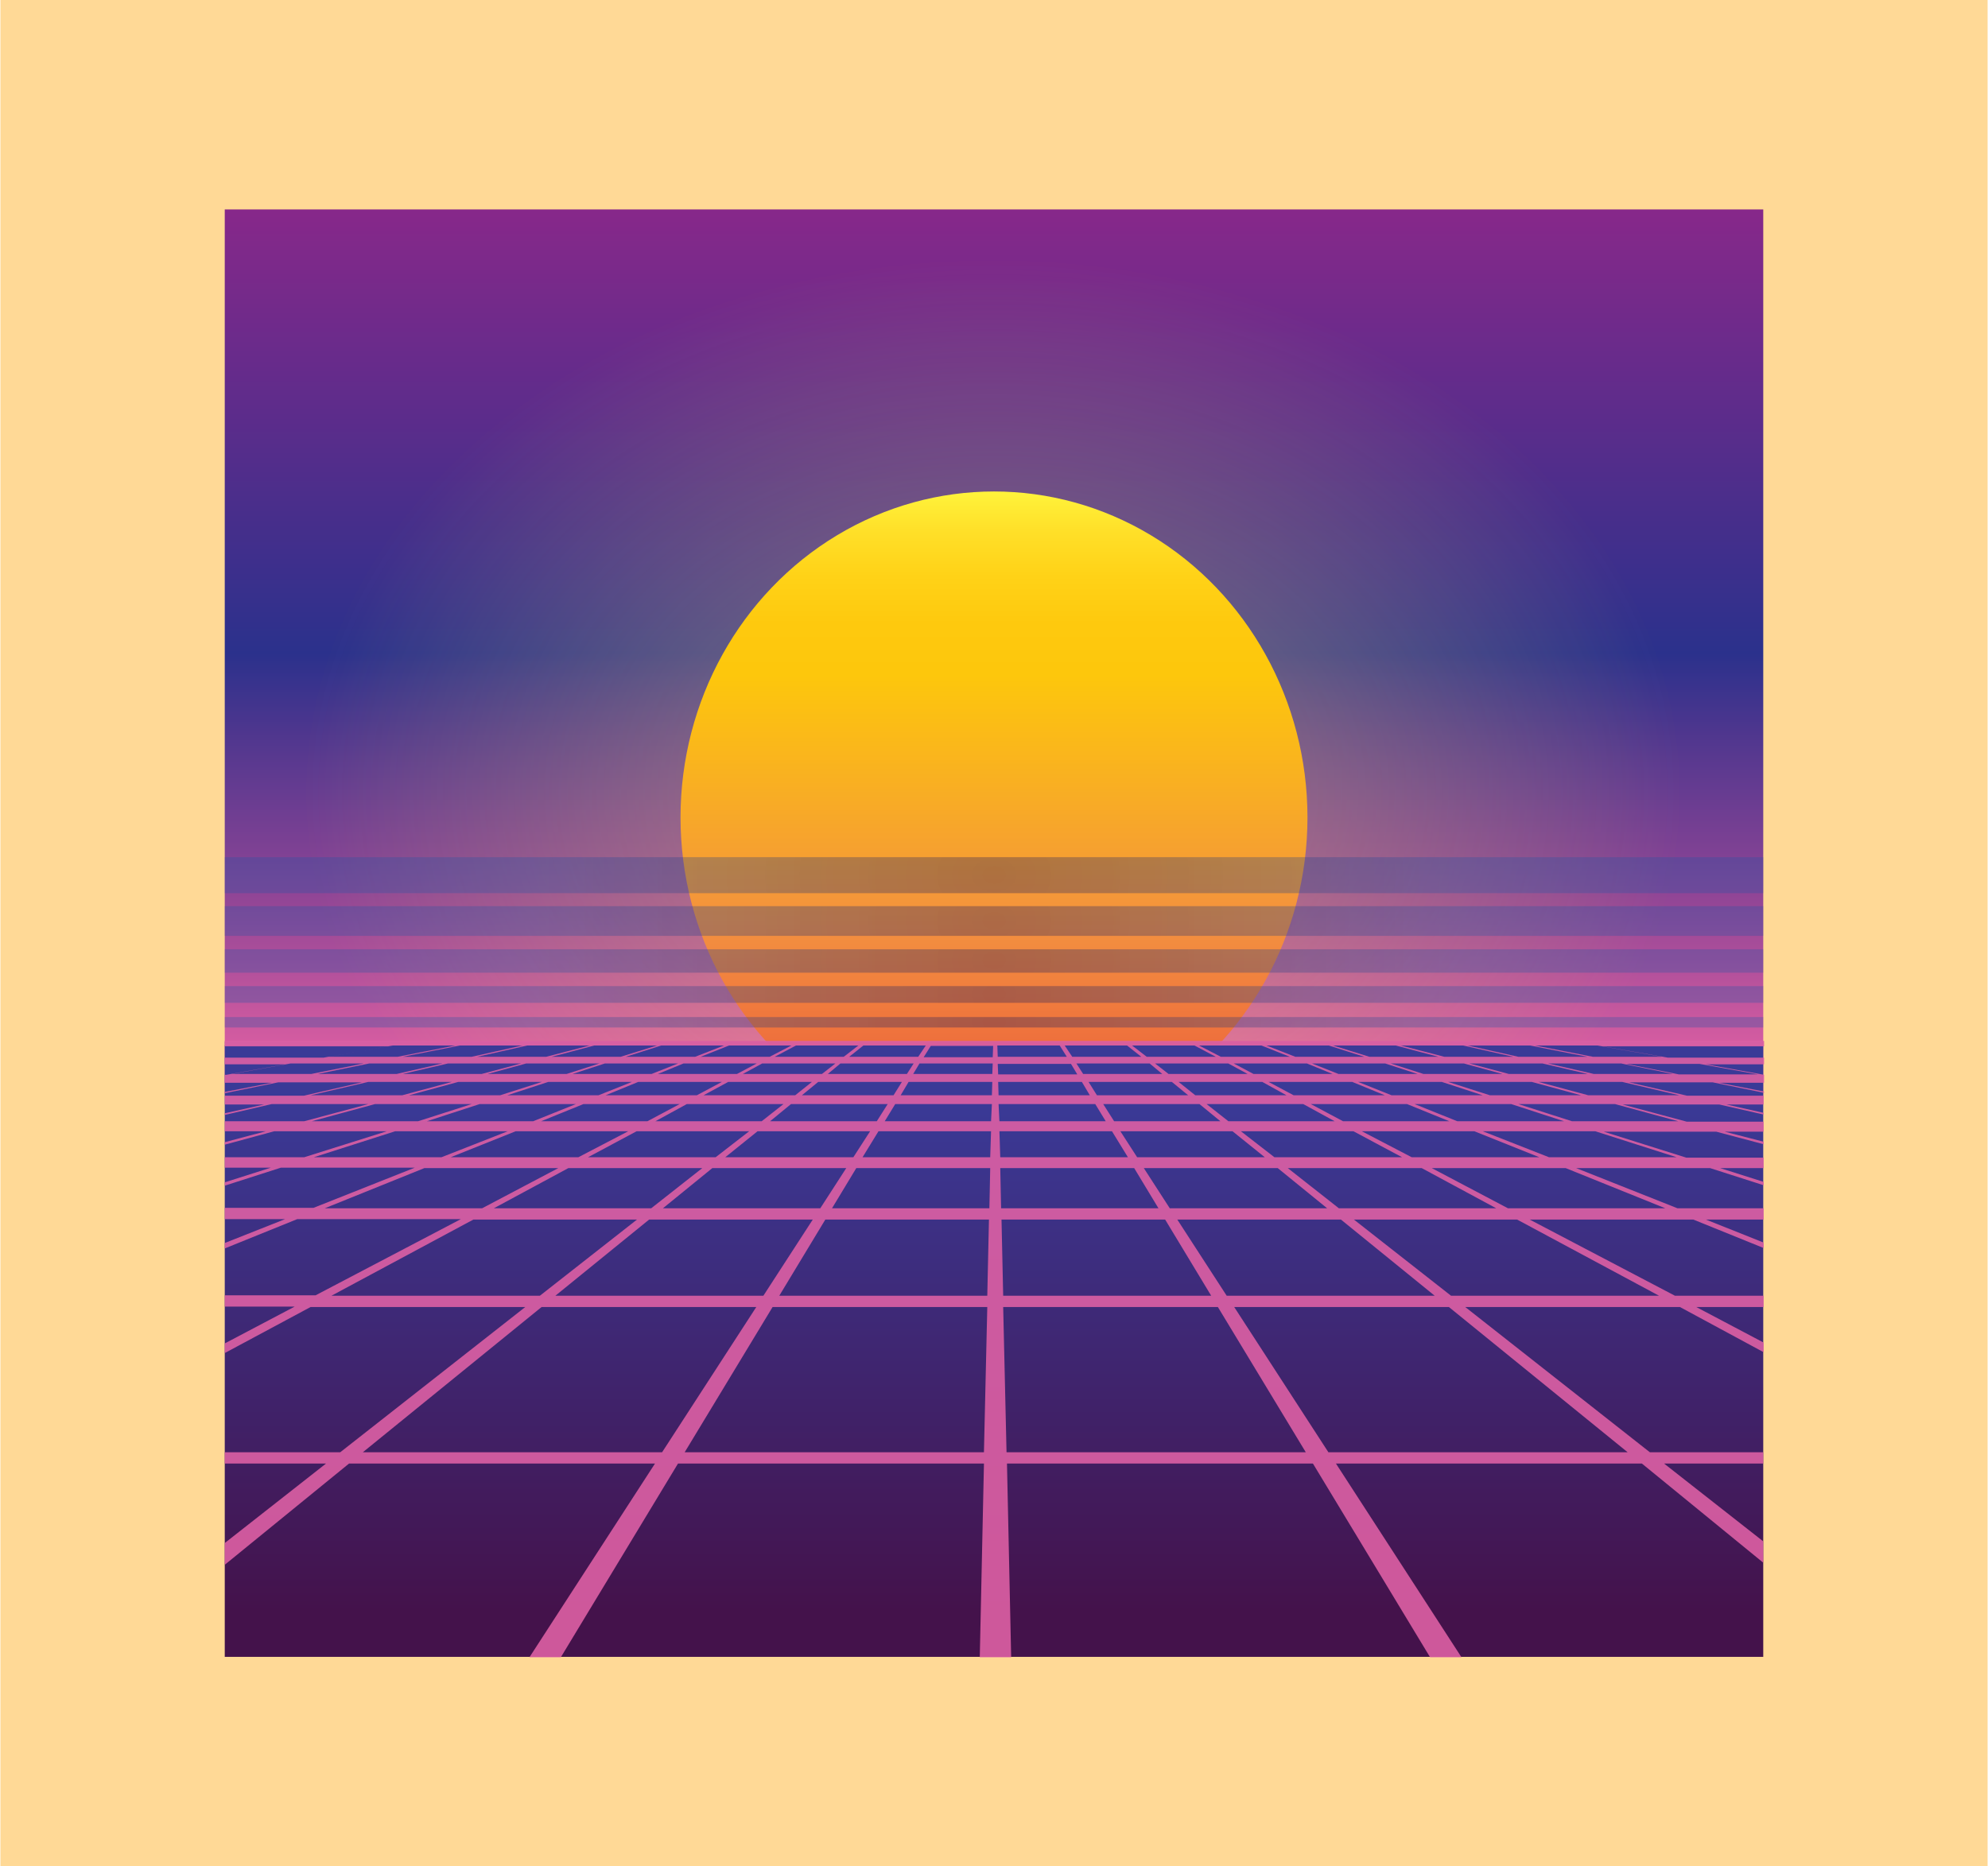<svg xmlns="http://www.w3.org/2000/svg" viewBox="0 0 4750 4460" xmlns:v="https://vecta.io/nano"><path d="M1-.5h4748v4461H1" fill="#ffd996"/><linearGradient id="A" gradientUnits="userSpaceOnUse" x1="2375" y1="2617.5" x2="2375" y2="500.5"><stop offset=".001" stop-color="#ec64a5"/><stop offset=".218" stop-color="#934696"/><stop offset=".413" stop-color="#4d368e"/><stop offset=".499" stop-color="#2b318c"/><stop offset="1" stop-color="#87288a"/></linearGradient><path d="M537,500.5h3676v2117H537" fill="url(#A)"/><radialGradient id="B" cx="6156.697" cy="-1197.91" r="1222.062" gradientTransform="matrix(-1.362 0 0 1.055 10757.96 3157.055)" gradientUnits="userSpaceOnUse"><stop offset="0" stop-color="#fdc47b" stop-opacity=".7"/><stop offset=".27" stop-color="#ffcd76" stop-opacity=".509"/><stop offset=".77" stop-color="#ffe562" stop-opacity=".156"/><stop offset=".99" stop-color="#fff453" stop-opacity="0"/></radialGradient><ellipse cx="2375" cy="1893.5" rx="1664" ry="1289" opacity=".65" fill="url(#B)"/><linearGradient id="C" gradientUnits="userSpaceOnUse" x1="2375" y1="1174.5" x2="2375" y2="2732.5"><stop offset="0" stop-color="#fff33b"/><stop offset=".059" stop-color="#ffe029"/><stop offset=".13" stop-color="#ffd217"/><stop offset=".203" stop-color="#fec90e"/><stop offset=".281" stop-color="#fdc70c"/><stop offset=".669" stop-color="#f3903f"/><stop offset=".888" stop-color="#ed683c"/><stop offset="1" stop-color="#e93e3a"/></linearGradient><ellipse cx="2375" cy="1953.5" rx="749" ry="779" fill="url(#C)"/><linearGradient id="D" gradientUnits="userSpaceOnUse" x1="2375" y1="2623.06" x2="2375" y2="3851.05"><stop offset="0" stop-color="#3a3a97"/><stop offset="1" stop-color="#44124b"/></linearGradient><path d="M537,2498.5h3676v1461H537" fill="url(#D)"/><g opacity=".62"><radialGradient id="E" cx="2666.452" cy="2740.12" r="1351.148" gradientTransform="matrix(0.962 0 0 -0.722 -189.86 4471.51)" gradientUnits="userSpaceOnUse"><stop offset="0" stop-color="#1e1854"/><stop offset=".855" stop-color="#1f55a6" stop-opacity=".9"/></radialGradient><path d="M537 2489.5h3676v9H537" opacity=".53" fill="url(#E)"/><radialGradient id="F" cx="2666.452" cy="2902.95" r="1351.282" gradientTransform="matrix(0.962 0 0 -0.722 -189.86 4471.51)" gradientUnits="userSpaceOnUse"><stop offset="0" stop-color="#1e1854"/><stop offset=".855" stop-color="#1f55a6" stop-opacity=".9"/></radialGradient><path d="M537 2356.5h3676v40H537" opacity=".53" fill="url(#F)"/><radialGradient id="G" cx="2666.452" cy="2811.541" r="1351.191" gradientTransform="matrix(0.962 0 0 -0.722 -189.86 4471.51)" gradientUnits="userSpaceOnUse"><stop offset="0" stop-color="#1e1854"/><stop offset=".855" stop-color="#1f55a6" stop-opacity=".9"/></radialGradient><path d="M537 2430.5h3676v25H537" opacity=".53" fill="url(#G)"/><radialGradient id="H" cx="2666.452" cy="3297.19" r="1351.811" gradientTransform="matrix(0.962 0 0 -0.722 -189.86 4471.51)" gradientUnits="userSpaceOnUse"><stop offset="0" stop-color="#1e1854"/><stop offset=".855" stop-color="#1f55a6" stop-opacity=".9"/></radialGradient><path d="M537 2048.5h3676v86H537" opacity=".53" fill="url(#H)"/><radialGradient id="I" cx="2666.452" cy="3145.781" r="1351.593" gradientTransform="matrix(0.962 0 0 -0.722 -189.86 4471.51)" gradientUnits="userSpaceOnUse"><stop offset="0" stop-color="#1e1854"/><stop offset=".855" stop-color="#1f55a6" stop-opacity=".9"/></radialGradient><path d="M537 2165.5h3676v71H537" opacity=".53" fill="url(#I)"/><radialGradient id="J" cx="2666.452" cy="3014.37" r="1351.41" gradientTransform="matrix(0.962 0 0 -0.722 -189.86 4471.51)" gradientUnits="userSpaceOnUse"><stop offset="0" stop-color="#1e1854"/><stop offset=".855" stop-color="#1f55a6" stop-opacity=".9"/></radialGradient><path d="M537 2268.5h3676v56H537" opacity=".53" fill="url(#J)"/></g><path d="M4213 3734.5v-51l-237-186h237v-27h-271l-441-347h513l200 108v-23l-161-85h161v-27h-212l-347-182h391l168 68v-13l-138-55h138v-27h-206l-242-96h320l128 41v-8l-104-33h104v-25h-185l-197-62h269l113 30v-6l-93-24h93v-24h-184l-153-41h231l106 24v-4l-89-20h89v-21h-183l-139-32h200l123 25v-3l-108-21h108v-19l-139-25h139v-16h-230l-155-27h385v-13H537v13h391l-155 27H537v16h144l-140 25h-4v19h113l-113 22v3l128-26h200l-139 32H537v21h94l-94 21v4l112-26h231l-153 41H537v24h98l-98 26v6l118-32h269l-197 62H537v25h110l-110 35v8l134-43h320l-242 96H537v27h144l-144 57v13l173-70h391l-347 182H537v27h167l-167 88v23l205-110h513l-442 347H537v27h242l-242 190v52l297-242h731l-300 463h75l280-463h731l-10 463h75l-10-463h731l280 463h75l-300-463h731l290 237zm-249-638h-497l-232-182h390l339 182zm-639-479l-80-32h200l98 32h-218zm37 21l101 41h-254l-77-41h230zm-53-21h-218l-60-32h200l78 32zm-235 0h-218l-40-32h200l58 32zm40 21l75 41h-254l-52-41h231zm120 65l116 62h-305l-80-62h269zm163 88l178 96h-376l-122-96h320zm-24-26l-119-62h269l155 62h-305zm109-86l-102-41h231l126 41h-255zm78-62l-100-32h200l118 32h-218zm45-51l-94-25h175l108 25h-189zm-15 0h-189l-78-25h175l92 25zm-203 0h-189l-63-25h175l77 25zm-203 0h-189l-47-25h175l61 25zm-203 0h-189l-32-25h175l46 25zm-204 0h-189l-16-25h175l30 25zm23 19l39 32h-218l-20-32h199zm66 53l50 41h-254l-26-41h230zm79 65l77 62h-305l-40-62h268zm108 88l118 96h-376l-62-96h320zm151 123l224 182h-497l-118-182h391zm775-27h-376l-182-96h320l238 96zm27-122h-305l-158-62h269l194 62zm4-86h-254l-128-41h231l151 41zm3-62h-218l-119-32h200l137 32zm-205-51l-109-25h175l123 25h-189zm253-24l139 25h-189l-125-25h175zm-244-44l154 27h-165l-138-27h149zm-161 0l137 27h-165l-121-27h149zm-160 0l120 27h-165l-104-27h149zm-161 0l102 27h-165l-87-27h150zm-160 0l85 27h-165l-69-27h149zm-161 0l68 27h-165l-52-27h149zm-160 0l51 27h-165l-35-27h149zm-161 0l34 27h-165l-18-27h149zm-481 0l-18 27h-165l34-27h149zm-782 119h-218l98-32h200l-80 32zm95-32h200l-60 32h-218l78-32zm99 53l-77 41h-254l101-41h230zm166 65l-80 62h-305l116-62h269zm-224-24l75-41h231l-52 41h-254zm115-62l59-32h200l-40 32h-219zm94-51l46-25h175l-32 25h-189zm-14 0h-189l61-25h175l-47 25zm-204 0h-189l77-25h175l-63 25zm-203 0h-189l92-25h175l-78 25zm-203 0H962l108-25h175l-94 25zm144 19l-100 32H977l118-32h200zm81 53l-102 41h-254l126-41h230zm125 65l-119 62h-305l155-62h269zm177 88l-122 96h-376l178-96h320zm264 123l-118 182h-497l224-182h391zm-358-27l118-96h320l-62 96h-376zm149-122l77-62h269l-40 62h-306zm107-86l50-41h231l-26 41h-255zm76-62l39-32h200l-20 32h-219zm62-51l30-25h175l-16 25h-189zm73-68l-35 27h-165l51-27h149zm-160 0l-52 27h-165l68-27h149zm-161 0l-69 27h-166l85-27h150zm-160 0l-87 27h-165l102-27h150zm-161 0l-104 27h-165l120-27h149zm-161 0l-121 27H962l137-27h149zm-309 0h149l-138 27H785l154-27zm-384 68l139-25h175l-125 25H555zm204 0l123-25h175l-109 25H759zm-17 51l138-32h200l-119 32H742zm3 62l151-41h231l-128 41H745zm5 86l194-62h269l-158 62H750zm26 122l238-96h320l-182 96H776zm16 209l339-182h391l-232 182H792zm790 374H867l427-347h513l-225 347zm769 0h-715l210-347h513l-8 347zm8-374h-497l110-182h391l-4 182zm5-209h-376l58-96h320l-2 96zm2-122h-305l38-62h269l-2 62zm2-86h-254l25-41h231l-2 41zm2-62h-218l19-32h200l-1 32zm1-51h-189l15-25h175l-1 25zm1-40h-165l17-27h149l-1 27zm11-28h149l17 27h-165l-1-27zm1 44h175l15 25h-189l-1-25zm1 43h200l19 32h-218l-1-32zm1 53h231l25 41h-254l-2-41zm2 65h269l38 62h-305l-2-62zm2 88h320l58 96h-376l-2-96zm3 123h391l110 182h-497l-4-182zm12 556l-8-347h513l210 347h-715zm769 0l-225-347h513l427 347h-715" opacity=".9" fill="#dd60a4" enable-background="new"/></svg>